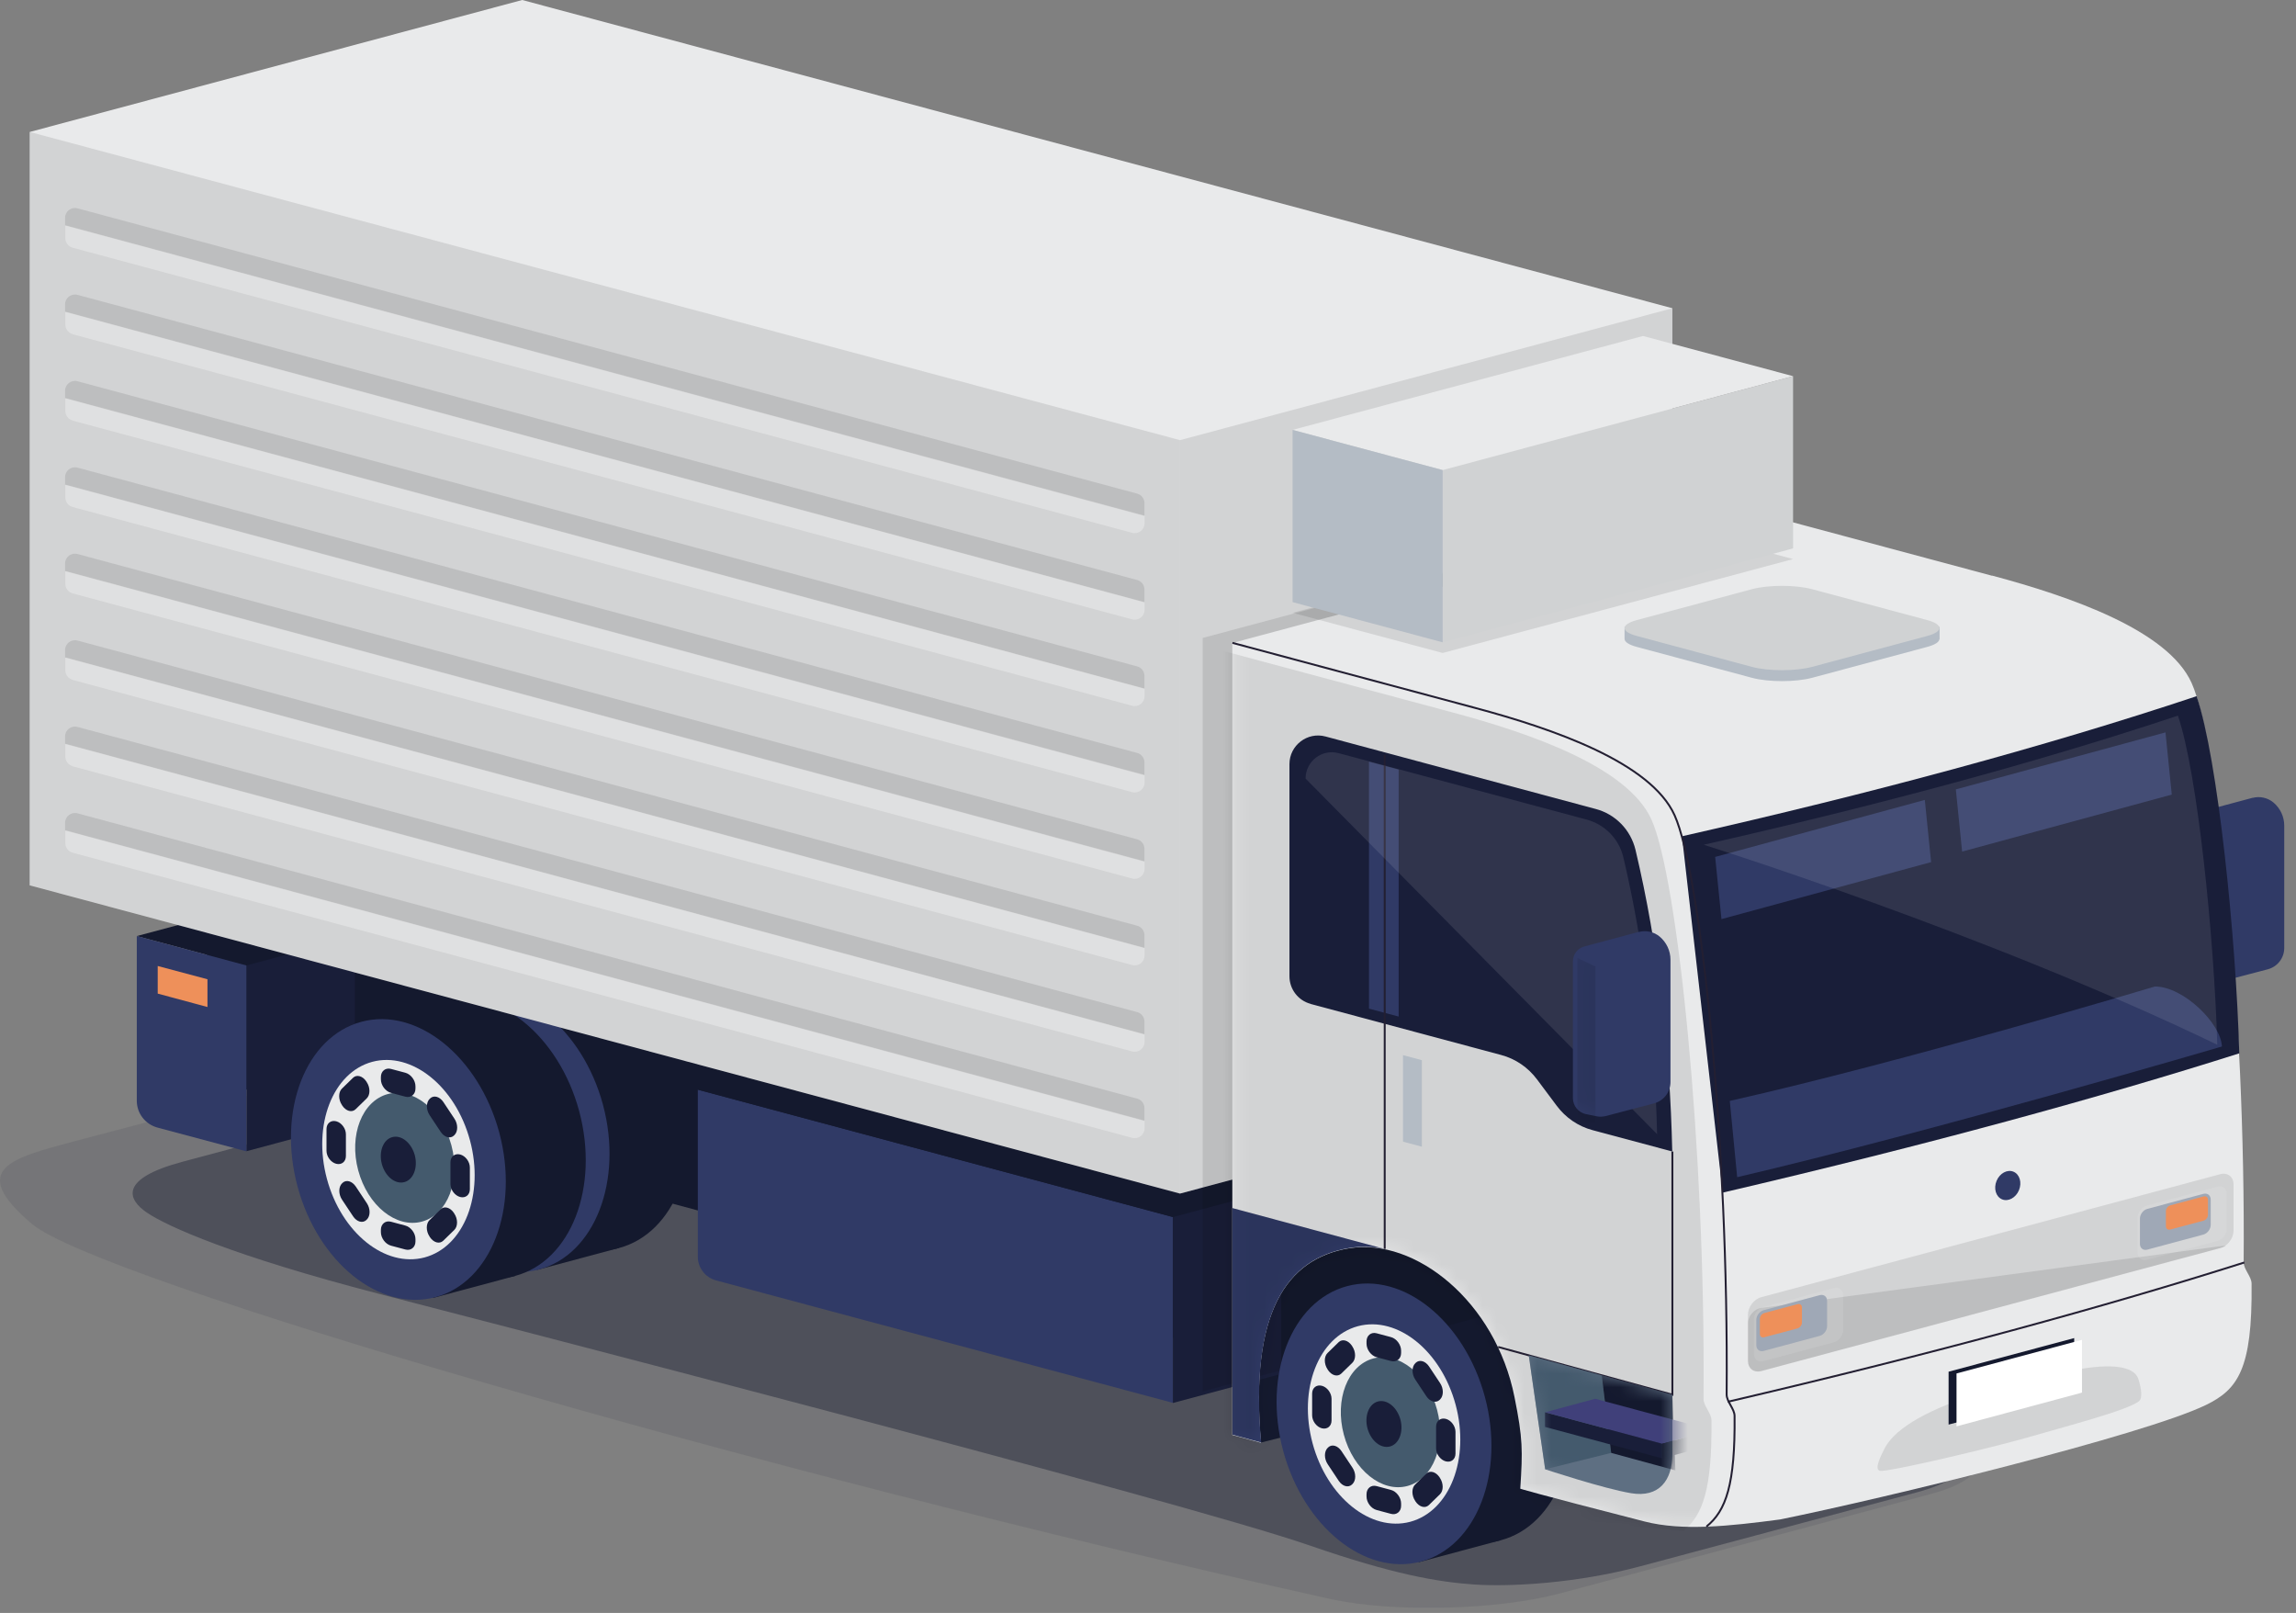 <svg width="168" height="118" viewBox="0 0 168 118" fill="none" xmlns="http://www.w3.org/2000/svg">
<rect x="0" y="0" width="168" height="118" fill="#808080" stroke="none"/>
<g clip-path="url(#clip0_516_3811)">
<path d="M164.84 58.36L160.84 59.43C160.34 59.56 160 60.01 160 60.53V70.52C160 71.1 160.41 71.59 160.97 71.7L161.76 71.86C161.97 71.9 162.18 71.89 162.39 71.84L165.94 70.91C166.65 70.72 167.14 70.08 167.14 69.35V60.4C167.14 59.75 166.85 59.13 166.35 58.71C165.93 58.36 165.36 58.23 164.83 58.37L164.84 58.36Z" fill="#303A66"/>
<mask id="mask0_516_3811" style="mask-type:luminance" maskUnits="userSpaceOnUse" x="160" y="58" width="8" height="14">
<path d="M164.84 58.36L160.84 59.43C160.34 59.56 160 60.01 160 60.53V70.52C160 71.1 160.41 71.59 160.97 71.7L161.76 71.86C161.97 71.9 162.18 71.89 162.39 71.84L165.94 70.91C166.65 70.72 167.14 70.08 167.14 69.35V60.4C167.14 59.75 166.85 59.13 166.35 58.71C165.93 58.36 165.36 58.23 164.83 58.37L164.84 58.36Z" fill="white"/>
</mask>
<g mask="url(#mask0_516_3811)">
<path opacity="0.1" d="M160.33 72.4H161.65V60.9L160.33 60.27V72.4Z" fill="#010101"/>
</g>
<g style="mix-blend-mode:multiply" opacity="0.1">
<path d="M28.04 77.54C32.62 76.31 46.37 79.43 50.95 80.66L141.23 104.85C145.81 106.08 145.81 108.09 141.23 109.31L114.19 116.56C109.61 117.79 102.07 117.99 97.43 117C54.64 107.49 7.08 93.54 2.35 89.55C-2.45 85.5 0.87 84.72 5.45 83.49L28.04 77.54Z" fill="#14192E"/>
</g>
<g style="mix-blend-mode:multiply" opacity="0.4">
<path d="M31.77 80.07C36.35 78.84 43.84 78.84 48.42 80.07L140.24 104.72C144.82 105.95 144.82 107.96 140.24 109.18L120.01 114.59C115.43 115.82 110.55 116.1 107.89 115.92C105.23 115.74 101.93 115.18 95.82 113.06C86.38 109.79 34.35 96.37 27.75 94.66C17.06 91.89 12.23 89.72 10.76 88.72C9.29 87.73 8.74 86.23 13.32 85L31.78 80.05L31.77 80.07Z" fill="#14192E"/>
</g>
<path d="M16.82 79.38L91.21 99.31L92.28 105.53L108.49 101.45L107.23 90.58L14.89 65.65L15.59 78.18L16.82 79.38Z" fill="#14192E"/>
<path d="M49.98 79.25C51.47 84.82 49.38 90.21 45.3 91.3C41.23 92.39 36.72 88.77 35.22 83.2C33.73 77.64 35.82 72.24 39.9 71.15C43.97 70.06 48.48 73.69 49.98 79.25Z" fill="#14192E"/>
<path d="M39.897 71.149L33.888 72.759L39.287 92.908L45.295 91.298L39.897 71.149Z" fill="#14192E"/>
<path d="M44.12 80.82C45.61 86.38 43.52 91.78 39.44 92.87C35.37 93.96 30.86 90.33 29.36 84.77C27.87 79.2 29.96 73.81 34.04 72.72C38.11 71.63 42.62 75.26 44.12 80.82Z" fill="#303A66"/>
<path d="M38.663 89.945C41.554 89.17 43.04 85.338 41.98 81.385C40.921 77.432 37.719 74.855 34.827 75.63C31.936 76.405 30.451 80.237 31.51 84.191C32.569 88.144 35.772 90.72 38.663 89.945Z" fill="#E9EAEB"/>
<path d="M40.63 81.75C41.32 84.32 40.35 86.82 38.47 87.33C36.59 87.84 34.5 86.16 33.81 83.58C33.12 81.01 34.09 78.51 35.97 78C37.85 77.49 39.94 79.17 40.63 81.75Z" fill="#D0D2D3"/>
<path d="M37.95 82.47C38.19 83.38 37.85 84.26 37.19 84.44C36.52 84.62 35.79 84.03 35.54 83.12C35.3 82.21 35.64 81.33 36.3 81.15C36.97 80.97 37.7 81.56 37.95 82.47Z" fill="#E9EAEB"/>
<path d="M36.2 77.91L37.25 78.19C37.65 78.3 37.99 78.03 37.99 77.6V77.43C37.99 77 37.66 76.55 37.25 76.44L36.2 76.16C35.8 76.05 35.46 76.32 35.46 76.75V76.92C35.46 77.35 35.79 77.8 36.2 77.91Z" fill="#191E39"/>
<path d="M36.2 89.09L37.25 89.37C37.65 89.48 37.99 89.21 37.99 88.78V88.61C37.99 88.18 37.66 87.73 37.25 87.62L36.2 87.34C35.8 87.23 35.46 87.5 35.46 87.93V88.1C35.46 88.53 35.79 88.98 36.2 89.09Z" fill="#191E39"/>
<path d="M40.55 83V84.59C40.55 85.01 40.87 85.44 41.26 85.54C41.65 85.64 41.97 85.39 41.97 84.97V83.38C41.97 82.96 41.65 82.53 41.26 82.43C40.87 82.33 40.55 82.58 40.55 83Z" fill="#191E39"/>
<path d="M31.49 80.57V82.16C31.49 82.58 31.81 83.01 32.2 83.11C32.59 83.21 32.91 82.96 32.91 82.54V80.95C32.91 80.53 32.59 80.1 32.2 80C31.81 79.9 31.49 80.15 31.49 80.57Z" fill="#191E39"/>
<path d="M39.84 86.43L39.03 87.22C38.76 87.48 38.76 88.02 39.03 88.42L39.06 88.47C39.33 88.87 39.76 88.99 40.03 88.73L40.84 87.94C41.11 87.68 41.11 87.14 40.84 86.74L40.81 86.69C40.54 86.29 40.11 86.17 39.84 86.43Z" fill="#191E39"/>
<path d="M33.43 76.81L32.62 77.6C32.35 77.86 32.35 78.4 32.62 78.8L32.65 78.85C32.92 79.25 33.35 79.37 33.62 79.11L34.43 78.32C34.7 78.06 34.7 77.52 34.43 77.12L34.4 77.07C34.13 76.67 33.7 76.55 33.43 76.81Z" fill="#191E39"/>
<path d="M34.43 85.99L33.62 84.77C33.35 84.37 32.92 84.25 32.65 84.51L32.62 84.54C32.35 84.8 32.35 85.34 32.62 85.74L33.43 86.96C33.7 87.36 34.13 87.48 34.4 87.22L34.43 87.19C34.7 86.93 34.7 86.39 34.43 85.99Z" fill="#191E39"/>
<path d="M40.84 79.8L40.03 78.58C39.76 78.18 39.33 78.06 39.06 78.32L39.03 78.35C38.76 78.61 38.76 79.15 39.03 79.55L39.84 80.77C40.11 81.17 40.54 81.29 40.81 81.03L40.84 81C41.11 80.74 41.11 80.2 40.84 79.8Z" fill="#191E39"/>
<path d="M51.06 79.72L85.82 89.03V102.63L52.39 93.67C51.61 93.46 51.06 92.75 51.06 91.94V79.72Z" fill="#303A66"/>
<path d="M93.75 86.92L58.99 77.6L51.06 79.72L85.82 89.04L93.75 86.92Z" fill="#14192E"/>
<path d="M93.75 86.92V100.51L85.82 102.64V89.04L93.75 86.92Z" fill="#191E39"/>
<path d="M25.96 68.5L17.94 66.36L10.01 68.48L18.03 70.63L25.96 68.5Z" fill="#14192E"/>
<path d="M25.96 68.5V82.1L18.03 84.22V70.63L25.96 68.5Z" fill="#191E39"/>
<path d="M10.01 68.48L18.03 70.63V84.23L11.52 82.49C10.63 82.25 10.01 81.45 10.01 80.53V68.49V68.48Z" fill="#303A66"/>
<path d="M42.38 81.29C43.87 86.86 41.78 92.25 37.7 93.34C33.63 94.43 29.12 90.81 27.62 85.24C26.13 79.68 28.22 74.28 32.3 73.19C36.37 72.1 40.88 75.73 42.38 81.29Z" fill="#14192E"/>
<path d="M32.303 73.194L26.295 74.803L31.694 94.953L37.702 93.343L32.303 73.194Z" fill="#14192E"/>
<path d="M36.53 82.85C38.02 88.41 35.93 93.81 31.85 94.9C27.78 95.99 23.27 92.36 21.77 86.8C20.28 81.23 22.37 75.84 26.45 74.75C30.52 73.66 35.03 77.29 36.53 82.85Z" fill="#303A66"/>
<path d="M34.39 83.43C35.45 87.38 33.96 91.21 31.07 91.99C28.18 92.76 24.98 90.19 23.92 86.24C22.86 82.29 24.35 78.46 27.24 77.68C30.13 76.91 33.33 79.48 34.39 83.43Z" fill="#E9EAEB"/>
<path d="M33.03 83.79C33.72 86.36 32.75 88.86 30.87 89.37C28.99 89.88 26.9 88.2 26.21 85.62C25.52 83.05 26.49 80.55 28.37 80.04C30.25 79.53 32.34 81.21 33.03 83.79Z" fill="#445A6D"/>
<path d="M30.35 84.51C30.59 85.42 30.25 86.3 29.59 86.48C28.92 86.66 28.19 86.07 27.94 85.16C27.7 84.25 28.04 83.37 28.7 83.19C29.37 83.01 30.1 83.6 30.35 84.51Z" fill="#191E39"/>
<path d="M28.61 79.95L29.66 80.23C30.06 80.34 30.4 80.07 30.4 79.64V79.47C30.4 79.04 30.07 78.59 29.66 78.48L28.61 78.2C28.21 78.09 27.87 78.36 27.87 78.79V78.96C27.87 79.39 28.2 79.84 28.61 79.95Z" fill="#191E39"/>
<path d="M28.61 91.13L29.66 91.41C30.06 91.52 30.4 91.25 30.4 90.82V90.65C30.4 90.22 30.07 89.77 29.66 89.66L28.61 89.38C28.21 89.27 27.87 89.54 27.87 89.97V90.14C27.87 90.57 28.2 91.02 28.61 91.13Z" fill="#191E39"/>
<path d="M32.96 85.03V86.62C32.96 87.04 33.28 87.47 33.67 87.57C34.06 87.67 34.38 87.42 34.38 87V85.41C34.38 84.99 34.06 84.56 33.67 84.46C33.28 84.36 32.96 84.61 32.96 85.03Z" fill="#191E39"/>
<path d="M23.89 82.6V84.19C23.89 84.61 24.21 85.04 24.6 85.14C24.99 85.24 25.31 84.99 25.31 84.57V82.98C25.31 82.56 24.99 82.13 24.6 82.03C24.21 81.93 23.89 82.18 23.89 82.6Z" fill="#191E39"/>
<path d="M32.24 88.47L31.43 89.26C31.16 89.52 31.16 90.06 31.43 90.46L31.46 90.51C31.73 90.91 32.16 91.03 32.43 90.77L33.24 89.98C33.51 89.72 33.51 89.18 33.24 88.78L33.21 88.73C32.94 88.33 32.51 88.21 32.24 88.47Z" fill="#191E39"/>
<path d="M25.83 78.85L25.02 79.64C24.75 79.9 24.75 80.44 25.02 80.84L25.05 80.89C25.32 81.29 25.75 81.41 26.02 81.15L26.83 80.36C27.1 80.1 27.1 79.56 26.83 79.16L26.8 79.11C26.53 78.71 26.1 78.59 25.83 78.85Z" fill="#191E39"/>
<path d="M26.84 88.02L26.03 86.8C25.76 86.4 25.33 86.28 25.06 86.54L25.03 86.57C24.76 86.83 24.76 87.37 25.03 87.77L25.84 88.99C26.11 89.39 26.54 89.51 26.81 89.25L26.84 89.22C27.11 88.96 27.11 88.42 26.84 88.02Z" fill="#191E39"/>
<path d="M33.25 81.84L32.44 80.62C32.17 80.22 31.74 80.1 31.47 80.36L31.44 80.39C31.17 80.65 31.17 81.19 31.44 81.59L32.25 82.81C32.52 83.21 32.95 83.33 33.22 83.07L33.25 83.04C33.52 82.78 33.52 82.24 33.25 81.84Z" fill="#191E39"/>
<path d="M114.5 100.63C115.99 106.2 113.9 111.59 109.82 112.68C105.75 113.77 101.24 110.14 99.74 104.58C98.25 99.02 100.34 93.62 104.42 92.53C108.49 91.44 113 95.07 114.5 100.63Z" fill="#14192E"/>
<path d="M104.412 92.531L98.404 94.141L103.803 114.29L109.811 112.68L104.412 92.531Z" fill="#14192E"/>
<path d="M2.26 9.67L2.19 9.65L38.21 0L122.37 22.55V77.67L86.34 87.32L2.17 64.77V9.65L2.26 9.67Z" fill="#E9EAEB"/>
<path opacity="0.1" d="M2.17 64.77L86.34 87.32V32.2L2.17 9.65V64.77Z" fill="#010101"/>
<path opacity="0.1" d="M122.37 22.55V77.67L86.34 87.32V32.2L122.37 22.55Z" fill="#010101"/>
<path opacity="0.1" d="M124.03 37.02V92.13L88 101.79V46.67L124.03 37.02Z" fill="#010101"/>
<path d="M145.77 42.11C151.48 43.64 158.62 46.1 160.36 49.96C162.27 54.19 164.32 73.85 164.17 92.34C164.17 92.87 164.75 93.39 164.75 93.91C164.82 100.21 163.72 101.66 161.4 102.79C156.78 105.01 138.07 109.57 130.25 111.16C126.55 111.65 123.11 112.02 120.34 111.31C111.95 109.16 111.24 108.91 111.24 108.91C111.42 106.09 111.43 105.26 110.82 102.22C109.43 95.22 103.56 90.53 98.72 91.32C94.11 92.08 91.43 96.06 92.27 105.55L90.17 104.98V47.04L127.15 37.13C135.36 39.33 141.98 41.11 145.76 42.12L145.77 42.11Z" fill="#E9EAEB"/>
<path d="M108.65 102.19C110.14 107.75 108.05 113.15 103.97 114.24C99.9 115.33 95.39 111.7 93.89 106.14C92.4 100.57 94.49 95.18 98.57 94.09C102.64 93 107.15 96.63 108.65 102.19Z" fill="#303A66"/>
<path d="M106.51 102.77C107.57 106.72 106.08 110.55 103.19 111.33C100.3 112.1 97.1 109.53 96.04 105.58C94.98 101.63 96.47 97.8 99.36 97.02C102.25 96.25 105.45 98.82 106.51 102.77Z" fill="#E9EAEB"/>
<path d="M105.15 103.13C105.84 105.7 104.87 108.2 102.99 108.71C101.11 109.22 99.02 107.54 98.33 104.96C97.64 102.39 98.61 99.89 100.49 99.38C102.37 98.87 104.46 100.55 105.15 103.13Z" fill="#445A6D"/>
<path d="M102.47 103.85C102.71 104.76 102.37 105.64 101.71 105.82C101.04 106 100.31 105.41 100.06 104.5C99.82 103.59 100.16 102.71 100.82 102.53C101.49 102.35 102.22 102.94 102.47 103.85Z" fill="#191E39"/>
<path d="M100.73 99.29L101.78 99.57C102.18 99.68 102.52 99.41 102.52 98.98V98.81C102.52 98.38 102.19 97.93 101.78 97.82L100.73 97.54C100.33 97.43 99.99 97.7 99.99 98.13V98.3C99.99 98.73 100.32 99.18 100.73 99.29Z" fill="#191E39"/>
<path d="M100.73 110.47L101.78 110.75C102.18 110.86 102.52 110.59 102.52 110.16V109.99C102.52 109.56 102.19 109.11 101.78 109L100.73 108.72C100.33 108.61 99.99 108.88 99.99 109.31V109.48C99.99 109.91 100.32 110.36 100.73 110.47Z" fill="#191E39"/>
<path d="M105.08 104.37V105.96C105.08 106.38 105.4 106.81 105.79 106.91C106.18 107.01 106.5 106.76 106.5 106.34V104.75C106.5 104.33 106.18 103.9 105.79 103.8C105.4 103.7 105.08 103.95 105.08 104.37Z" fill="#191E39"/>
<path d="M96.01 101.95V103.54C96.01 103.96 96.33 104.39 96.72 104.49C97.11 104.59 97.43 104.34 97.43 103.92V102.33C97.43 101.91 97.11 101.48 96.72 101.38C96.33 101.28 96.01 101.53 96.01 101.95Z" fill="#191E39"/>
<path d="M104.36 107.81L103.55 108.6C103.28 108.86 103.28 109.4 103.55 109.8L103.58 109.85C103.85 110.25 104.28 110.37 104.55 110.11L105.36 109.32C105.63 109.06 105.63 108.52 105.36 108.12L105.33 108.07C105.06 107.67 104.63 107.55 104.36 107.81Z" fill="#191E39"/>
<path d="M97.95 98.19L97.14 98.98C96.87 99.24 96.87 99.78 97.14 100.18L97.17 100.23C97.44 100.63 97.87 100.75 98.14 100.49L98.95 99.7C99.22 99.44 99.22 98.9 98.95 98.5L98.92 98.45C98.65 98.05 98.22 97.93 97.95 98.19Z" fill="#191E39"/>
<path d="M98.96 107.37L98.15 106.15C97.88 105.75 97.45 105.63 97.18 105.89L97.15 105.92C96.88 106.18 96.88 106.72 97.15 107.12L97.96 108.34C98.23 108.74 98.66 108.86 98.93 108.6L98.96 108.57C99.23 108.31 99.23 107.77 98.96 107.37Z" fill="#191E39"/>
<path d="M105.37 101.18L104.56 99.96C104.29 99.56 103.86 99.44 103.59 99.7L103.56 99.73C103.29 99.99 103.29 100.53 103.56 100.93L104.37 102.15C104.64 102.55 105.07 102.67 105.34 102.41L105.37 102.38C105.64 102.12 105.64 101.58 105.37 101.18Z" fill="#191E39"/>
<path opacity="0.1" d="M137.55 107.6C137.09 107.49 137.7 106.37 137.89 105.98C139.54 102.67 149.13 100.66 152.29 100.14C154.99 99.7 156.16 100.12 156.44 100.82C156.55 101.09 156.86 102.2 156.53 102.49C155.75 103.17 150.96 104.4 148.51 105.12C145.86 105.89 138.09 107.73 137.55 107.6Z" fill="#010101"/>
<path d="M160.73 50.93C149.63 54.63 136.83 58.07 123.07 61.18L126.05 87.25C141.18 83.72 153.74 80.27 163.85 77.06C163.61 68.49 162.27 55.46 160.73 50.94V50.93Z" fill="#191E39"/>
<path d="M157.68 72.17C157.68 72.17 139.48 77.63 126.57 80.54L127.11 86.12C141.3 82.81 162.58 76.56 162.58 76.56C162.51 74.87 159.76 72.17 157.68 72.17Z" fill="#303A66"/>
<path d="M126.42 102.55C141.55 99.02 154.11 95.57 164.22 92.36" stroke="#231F32" stroke-width="0.14" stroke-miterlimit="10"/>
<path d="M125.96 67.24L125.5 62.69L140.84 58.52L141.3 63.07L125.96 67.24Z" fill="#303A66"/>
<path d="M143.57 62.3L143.11 57.75L158.45 53.58L158.91 58.13L143.57 62.3Z" fill="#303A66"/>
<path d="M90.18 47.03C90.18 47.03 103.72 50.66 107.94 51.79C113.65 53.32 120.79 55.78 122.53 59.64C124.44 63.87 126.49 83.53 126.34 102.02C126.34 102.55 126.92 103.07 126.92 103.59C126.97 108.57 126.3 110.53 124.86 111.68" stroke="#231F32" stroke-width="0.14" stroke-miterlimit="10"/>
<path d="M90.18 104.96V88.38L101.32 91.37C100.44 91.19 99.57 91.16 98.73 91.3C94.12 92.06 91.44 96.04 92.28 105.53L90.18 104.96Z" fill="#303A66"/>
<path d="M146.09 86.39C145.86 86.95 146.04 87.55 146.49 87.74C146.94 87.93 147.5 87.63 147.73 87.07C147.96 86.51 147.78 85.91 147.33 85.72C146.88 85.53 146.32 85.83 146.09 86.39Z" fill="#303A66"/>
<g opacity="0.1">
<path d="M162.46 85.9C163 85.76 163.43 86.09 163.43 86.65V90.04C163.43 90.59 162.99 91.17 162.46 91.31L128.87 100.31C128.33 100.45 127.9 100.12 127.9 99.56V96.17C127.9 95.62 128.34 95.04 128.87 94.9L162.46 85.9Z" fill="#010101"/>
</g>
<g opacity="0.1">
<path d="M162.43 91.17C162.98 91.1 162.99 91.15 162.46 91.3L128.87 100.3C128.33 100.44 127.9 100.11 127.9 99.55V96.82C127.9 96.27 128.35 95.75 128.9 95.68L162.44 91.17H162.43Z" fill="#010101"/>
</g>
<path d="M119.78 46.16L128.2 43.9C129.41 43.58 131.37 43.58 132.58 43.9L141 46.16C142.21 46.48 142.21 47.01 141 47.33L132.58 49.59C131.37 49.91 129.41 49.91 128.2 49.59L119.78 47.33C118.57 47.01 118.57 46.48 119.78 46.16Z" fill="#B4BCC5"/>
<path d="M118.87 46.75H141.92V45.86H118.87V46.75Z" fill="#B4BCC5"/>
<path d="M119.78 45.36L128.2 43.1C129.41 42.78 131.37 42.78 132.58 43.1L141 45.36C142.21 45.68 142.21 46.21 141 46.53L132.58 48.79C131.37 49.11 129.41 49.11 128.2 48.79L119.78 46.53C118.57 46.21 118.57 45.68 119.78 45.36Z" fill="#D0D2D3"/>
<path opacity="0.1" d="M131.2 40.9L105.56 47.77L94.58 44.83L120.22 37.96L131.2 40.9Z" fill="#010101"/>
<path d="M131.2 40.12L105.56 46.99V34.39L131.2 27.52V40.12Z" fill="#D0D2D3"/>
<path d="M131.2 27.52L105.56 34.39L94.58 31.45L120.22 24.58L131.2 27.52Z" fill="#E9EAEB"/>
<path d="M94.58 31.45V44.05L105.56 46.99V34.39L94.58 31.45Z" fill="#B4BCC5"/>
<mask id="mask1_516_3811" style="mask-type:luminance" maskUnits="userSpaceOnUse" x="90" y="37" width="75" height="75">
<path d="M145.77 42.11C151.48 43.64 158.62 46.1 160.36 49.96C162.27 54.19 164.32 73.85 164.17 92.34C164.17 92.87 164.75 93.39 164.75 93.91C164.82 100.21 163.72 101.66 161.4 102.79C156.78 105.01 138.07 109.57 130.25 111.16C126.55 111.65 123.11 112.02 120.34 111.31C111.95 109.16 111.24 108.91 111.24 108.91C111.42 106.09 111.43 105.26 110.82 102.22C109.43 95.22 103.56 90.53 98.72 91.32C94.11 92.08 91.43 96.06 92.27 105.55L90.17 104.98V47.04L127.15 37.13C135.36 39.33 141.98 41.11 145.76 42.12L145.77 42.11Z" fill="white"/>
</mask>
<g mask="url(#mask1_516_3811)">
<path opacity="0.1" d="M88.49 47.35C88.49 47.35 102.03 50.98 106.25 52.11C111.96 53.64 119.1 56.1 120.84 59.96C122.75 64.19 124.8 83.85 124.65 102.34C124.65 102.87 125.23 103.39 125.23 103.91C125.28 108.89 124.61 110.85 123.17 112L79.84 108L83.46 49.28L88.48 47.36L88.49 47.35Z" fill="#010101"/>
</g>
<path d="M122.37 84.24V102.03L109.62 98.54" stroke="#231F32" stroke-width="0.14" stroke-miterlimit="10"/>
<path d="M95.91 73.45L109.84 77.18C110.89 77.46 111.81 78.09 112.46 78.96L113.91 80.9C114.56 81.77 115.48 82.4 116.53 82.68L122.36 84.24C122.19 76.64 121.35 69.26 119.67 62.17C119.32 60.71 118.2 59.56 116.75 59.18L96.99 53.88C95.66 53.52 94.35 54.53 94.35 55.9V71.42C94.35 72.37 94.99 73.2 95.9 73.44L95.91 73.45Z" fill="#191E39"/>
<path d="M122.37 102.03V106.37C122.37 108.31 121.39 109.58 119.35 109.24C117.31 108.9 113.06 107.49 113.06 107.49L111.86 99.16L122.37 102.04V102.03Z" fill="#5E6F82"/>
<mask id="mask2_516_3811" style="mask-type:luminance" maskUnits="userSpaceOnUse" x="111" y="99" width="12" height="11">
<path d="M122.37 102.03V106.37C122.37 108.31 121.39 109.58 119.35 109.24C117.31 108.9 113.06 107.49 113.06 107.49L111.86 99.16L122.37 102.04V102.03Z" fill="white"/>
</mask>
<g mask="url(#mask2_516_3811)">
<path d="M113.06 107.49L117.89 106.29L117.2 100.62L111.86 99.15L113.06 107.49Z" fill="#445A6D"/>
<path d="M117.89 106.29L122.59 107.57L122.37 102.03L117.2 100.62L117.89 106.29Z" fill="#14192E"/>
<path d="M113.05 104.39L121.62 106.69V105.62L113.05 103.32V104.39Z" fill="#191E39"/>
<path d="M113.05 103.32L121.62 105.62L125.29 104.63L116.72 102.33L113.05 103.32Z" fill="#40407A"/>
<path d="M125.29 104.63V105.7L121.62 106.69V105.62L125.29 104.63Z" fill="#14192E"/>
</g>
<path d="M102.66 83.52L104.04 83.89V77.56L102.66 77.19V83.52Z" fill="#B4BCC5"/>
<path d="M100.17 73.79L102.34 74.37V56.3L100.17 55.72V73.79Z" fill="#303A66"/>
<path d="M101.32 91.37V55.23" stroke="#231F32" stroke-width="0.14" stroke-miterlimit="10"/>
<path opacity="0.1" d="M121.25 82.98C121.09 76 120.32 69.22 118.78 62.71C118.46 61.37 117.43 60.32 116.1 59.96L97.95 55.1C96.73 54.77 95.53 55.69 95.53 56.96L121.26 82.98H121.25Z" fill="white"/>
<path d="M11.54 72.69L15.18 73.67V71.64L11.54 70.67V72.69Z" fill="#EE905A"/>
<path opacity="0.1" d="M159.37 52.35C149.14 55.76 137.34 58.93 124.66 61.8C124.66 61.8 145.32 68.27 162.24 76.43C162.01 68.53 160.79 56.52 159.36 52.36L159.37 52.35Z" fill="white"/>
<path d="M151.77 101.76L142.58 104.22V100.35L151.77 97.89V101.76Z" fill="#14192E"/>
<path d="M152.34 101.88L143.16 104.35V100.48L152.34 98.02V101.88Z" fill="white"/>
<g opacity="0.1">
<path d="M162.25 86.82C162.63 86.72 162.93 86.96 162.93 87.34V89.89C162.93 90.28 162.62 90.68 162.25 90.78L157.09 92.16C156.71 92.26 156.41 92.02 156.41 91.64V89.09C156.41 88.7 156.72 88.3 157.09 88.2L162.25 86.82Z" fill="white"/>
</g>
<path d="M161.22 87.34C161.52 87.26 161.76 87.45 161.76 87.76V89.61C161.76 89.92 161.52 90.24 161.22 90.32L157.12 91.42C156.82 91.5 156.58 91.31 156.58 91V89.15C156.58 88.84 156.82 88.52 157.12 88.44L161.22 87.34Z" fill="#9FA8B6"/>
<path d="M161.24 87.53C161.42 87.48 161.56 87.59 161.56 87.78V88.88C161.56 89.06 161.41 89.25 161.24 89.3L158.8 89.95C158.62 90 158.48 89.89 158.48 89.7V88.6C158.48 88.42 158.63 88.23 158.8 88.18L161.24 87.53Z" fill="#EE905A"/>
<path opacity="0.1" d="M4.76 60.76L83.74 82.01V81.07C83.74 80.74 83.52 80.45 83.2 80.37L5.67 59.5C5.21 59.38 4.76 59.72 4.76 60.2V60.76Z" fill="#010101"/>
<path opacity="0.3" d="M5.31 62.38L82.84 83.24C83.3 83.36 83.75 83.02 83.75 82.54V81.98L4.78 60.74V61.68C4.78 62.01 5 62.3 5.32 62.38H5.31Z" fill="white"/>
<path opacity="0.1" d="M4.76 54.43L83.74 75.68V74.74C83.74 74.41 83.52 74.12 83.2 74.04L5.67 53.18C5.21 53.06 4.76 53.4 4.76 53.88V54.44V54.43Z" fill="#010101"/>
<path opacity="0.3" d="M5.31 56.06L82.84 76.92C83.3 77.04 83.75 76.7 83.75 76.22V75.66L4.78 54.41V55.35C4.78 55.68 5 55.97 5.32 56.05L5.31 56.06Z" fill="white"/>
<path opacity="0.1" d="M4.76 48.11L83.74 69.36V68.42C83.74 68.09 83.52 67.8 83.2 67.72L5.67 46.86C5.21 46.74 4.76 47.08 4.76 47.56V48.12V48.11Z" fill="#010101"/>
<path opacity="0.3" d="M5.31 49.74L82.84 70.6C83.3 70.72 83.75 70.38 83.75 69.9V69.34L4.78 48.09V49.03C4.78 49.36 5 49.65 5.32 49.73L5.31 49.74Z" fill="white"/>
<path opacity="0.1" d="M4.76 41.79L83.74 63.04V62.1C83.74 61.77 83.52 61.48 83.2 61.4L5.67 40.53C5.21 40.41 4.76 40.75 4.76 41.23V41.79Z" fill="#010101"/>
<path opacity="0.3" d="M5.31 43.41L82.84 64.27C83.3 64.39 83.75 64.05 83.75 63.57V63.01L4.78 41.77V42.71C4.78 43.04 5 43.33 5.32 43.41H5.31Z" fill="white"/>
<path opacity="0.1" d="M4.76 35.47L83.74 56.72V55.78C83.74 55.45 83.52 55.16 83.2 55.08L5.67 34.21C5.21 34.09 4.76 34.43 4.76 34.91V35.47Z" fill="#010101"/>
<path opacity="0.3" d="M5.31 37.09L82.84 57.95C83.3 58.07 83.75 57.73 83.75 57.25V56.69L4.78 35.45V36.39C4.78 36.72 5 37.01 5.32 37.09H5.31Z" fill="white"/>
<path opacity="0.1" d="M4.76 29.14L83.74 50.39V49.45C83.74 49.12 83.52 48.83 83.2 48.75L5.67 27.89C5.21 27.77 4.76 28.11 4.76 28.59V29.15V29.14Z" fill="#010101"/>
<path opacity="0.3" d="M5.31 30.77L82.84 51.63C83.3 51.75 83.75 51.41 83.75 50.93V50.37L4.78 29.12V30.06C4.78 30.39 5 30.68 5.32 30.76L5.31 30.77Z" fill="white"/>
<path opacity="0.1" d="M4.76 22.82L83.74 44.07V43.13C83.74 42.8 83.52 42.51 83.2 42.43L5.67 21.57C5.21 21.45 4.76 21.79 4.76 22.27V22.83V22.82Z" fill="#010101"/>
<path opacity="0.3" d="M5.31 24.45L82.84 45.31C83.3 45.43 83.75 45.09 83.75 44.61V44.05L4.78 22.8V23.74C4.78 24.07 5 24.36 5.32 24.44L5.31 24.45Z" fill="white"/>
<path opacity="0.1" d="M4.76 16.5L83.74 37.75V36.81C83.74 36.48 83.52 36.19 83.2 36.11L5.67 15.24C5.21 15.12 4.76 15.46 4.76 15.94V16.5Z" fill="#010101"/>
<path opacity="0.3" d="M5.31 18.12L82.84 38.98C83.3 39.1 83.75 38.76 83.75 38.28V37.72L4.78 16.48V17.42C4.78 17.75 5 18.04 5.32 18.12H5.31Z" fill="white"/>
<g opacity="0.1">
<path d="M134.18 94.24C134.56 94.14 134.86 94.38 134.86 94.76V97.31C134.86 97.7 134.55 98.1 134.18 98.2L129.02 99.58C128.64 99.68 128.34 99.44 128.34 99.06V96.51C128.34 96.12 128.65 95.72 129.02 95.62L134.18 94.24Z" fill="white"/>
</g>
<path d="M133.15 94.75C133.45 94.67 133.69 94.86 133.69 95.17V97.02C133.69 97.33 133.45 97.65 133.15 97.73L129.05 98.83C128.75 98.91 128.51 98.72 128.51 98.41V96.56C128.51 96.25 128.75 95.93 129.05 95.85L133.15 94.75Z" fill="#9FA8B6"/>
<path d="M131.53 95.41C131.71 95.36 131.85 95.47 131.85 95.66V96.76C131.85 96.94 131.7 97.13 131.53 97.18L129.09 97.83C128.91 97.88 128.77 97.77 128.77 97.58V96.48C128.77 96.3 128.92 96.11 129.09 96.06L131.53 95.41Z" fill="#EE905A"/>
<path d="M119.93 68.17L115.93 69.24C115.43 69.37 115.09 69.82 115.09 70.34V80.33C115.09 80.91 115.5 81.4 116.06 81.51L116.85 81.67C117.06 81.71 117.27 81.7 117.48 81.65L121.03 80.72C121.74 80.53 122.23 79.89 122.23 79.16V70.21C122.23 69.56 121.94 68.94 121.44 68.52C121.02 68.17 120.45 68.04 119.92 68.18L119.93 68.17Z" fill="#303A66"/>
<mask id="mask3_516_3811" style="mask-type:luminance" maskUnits="userSpaceOnUse" x="115" y="68" width="8" height="14">
<path d="M119.93 68.17L115.93 69.24C115.43 69.37 115.09 69.82 115.09 70.34V80.33C115.09 80.91 115.5 81.4 116.06 81.51L116.85 81.67C117.06 81.71 117.27 81.7 117.48 81.65L121.03 80.72C121.74 80.53 122.23 79.89 122.23 79.16V70.21C122.23 69.56 121.94 68.94 121.44 68.52C121.02 68.17 120.45 68.04 119.92 68.18L119.93 68.17Z" fill="white"/>
</mask>
<g mask="url(#mask3_516_3811)">
<path opacity="0.1" d="M115.42 82.2H116.74V70.71L115.42 70.08V82.2Z" fill="#010101"/>
</g>
</g>
<defs>
<clipPath id="clip0_516_3811">
<rect width="167.15" height="117.63" fill="white"/>
</clipPath>
</defs>
</svg>
